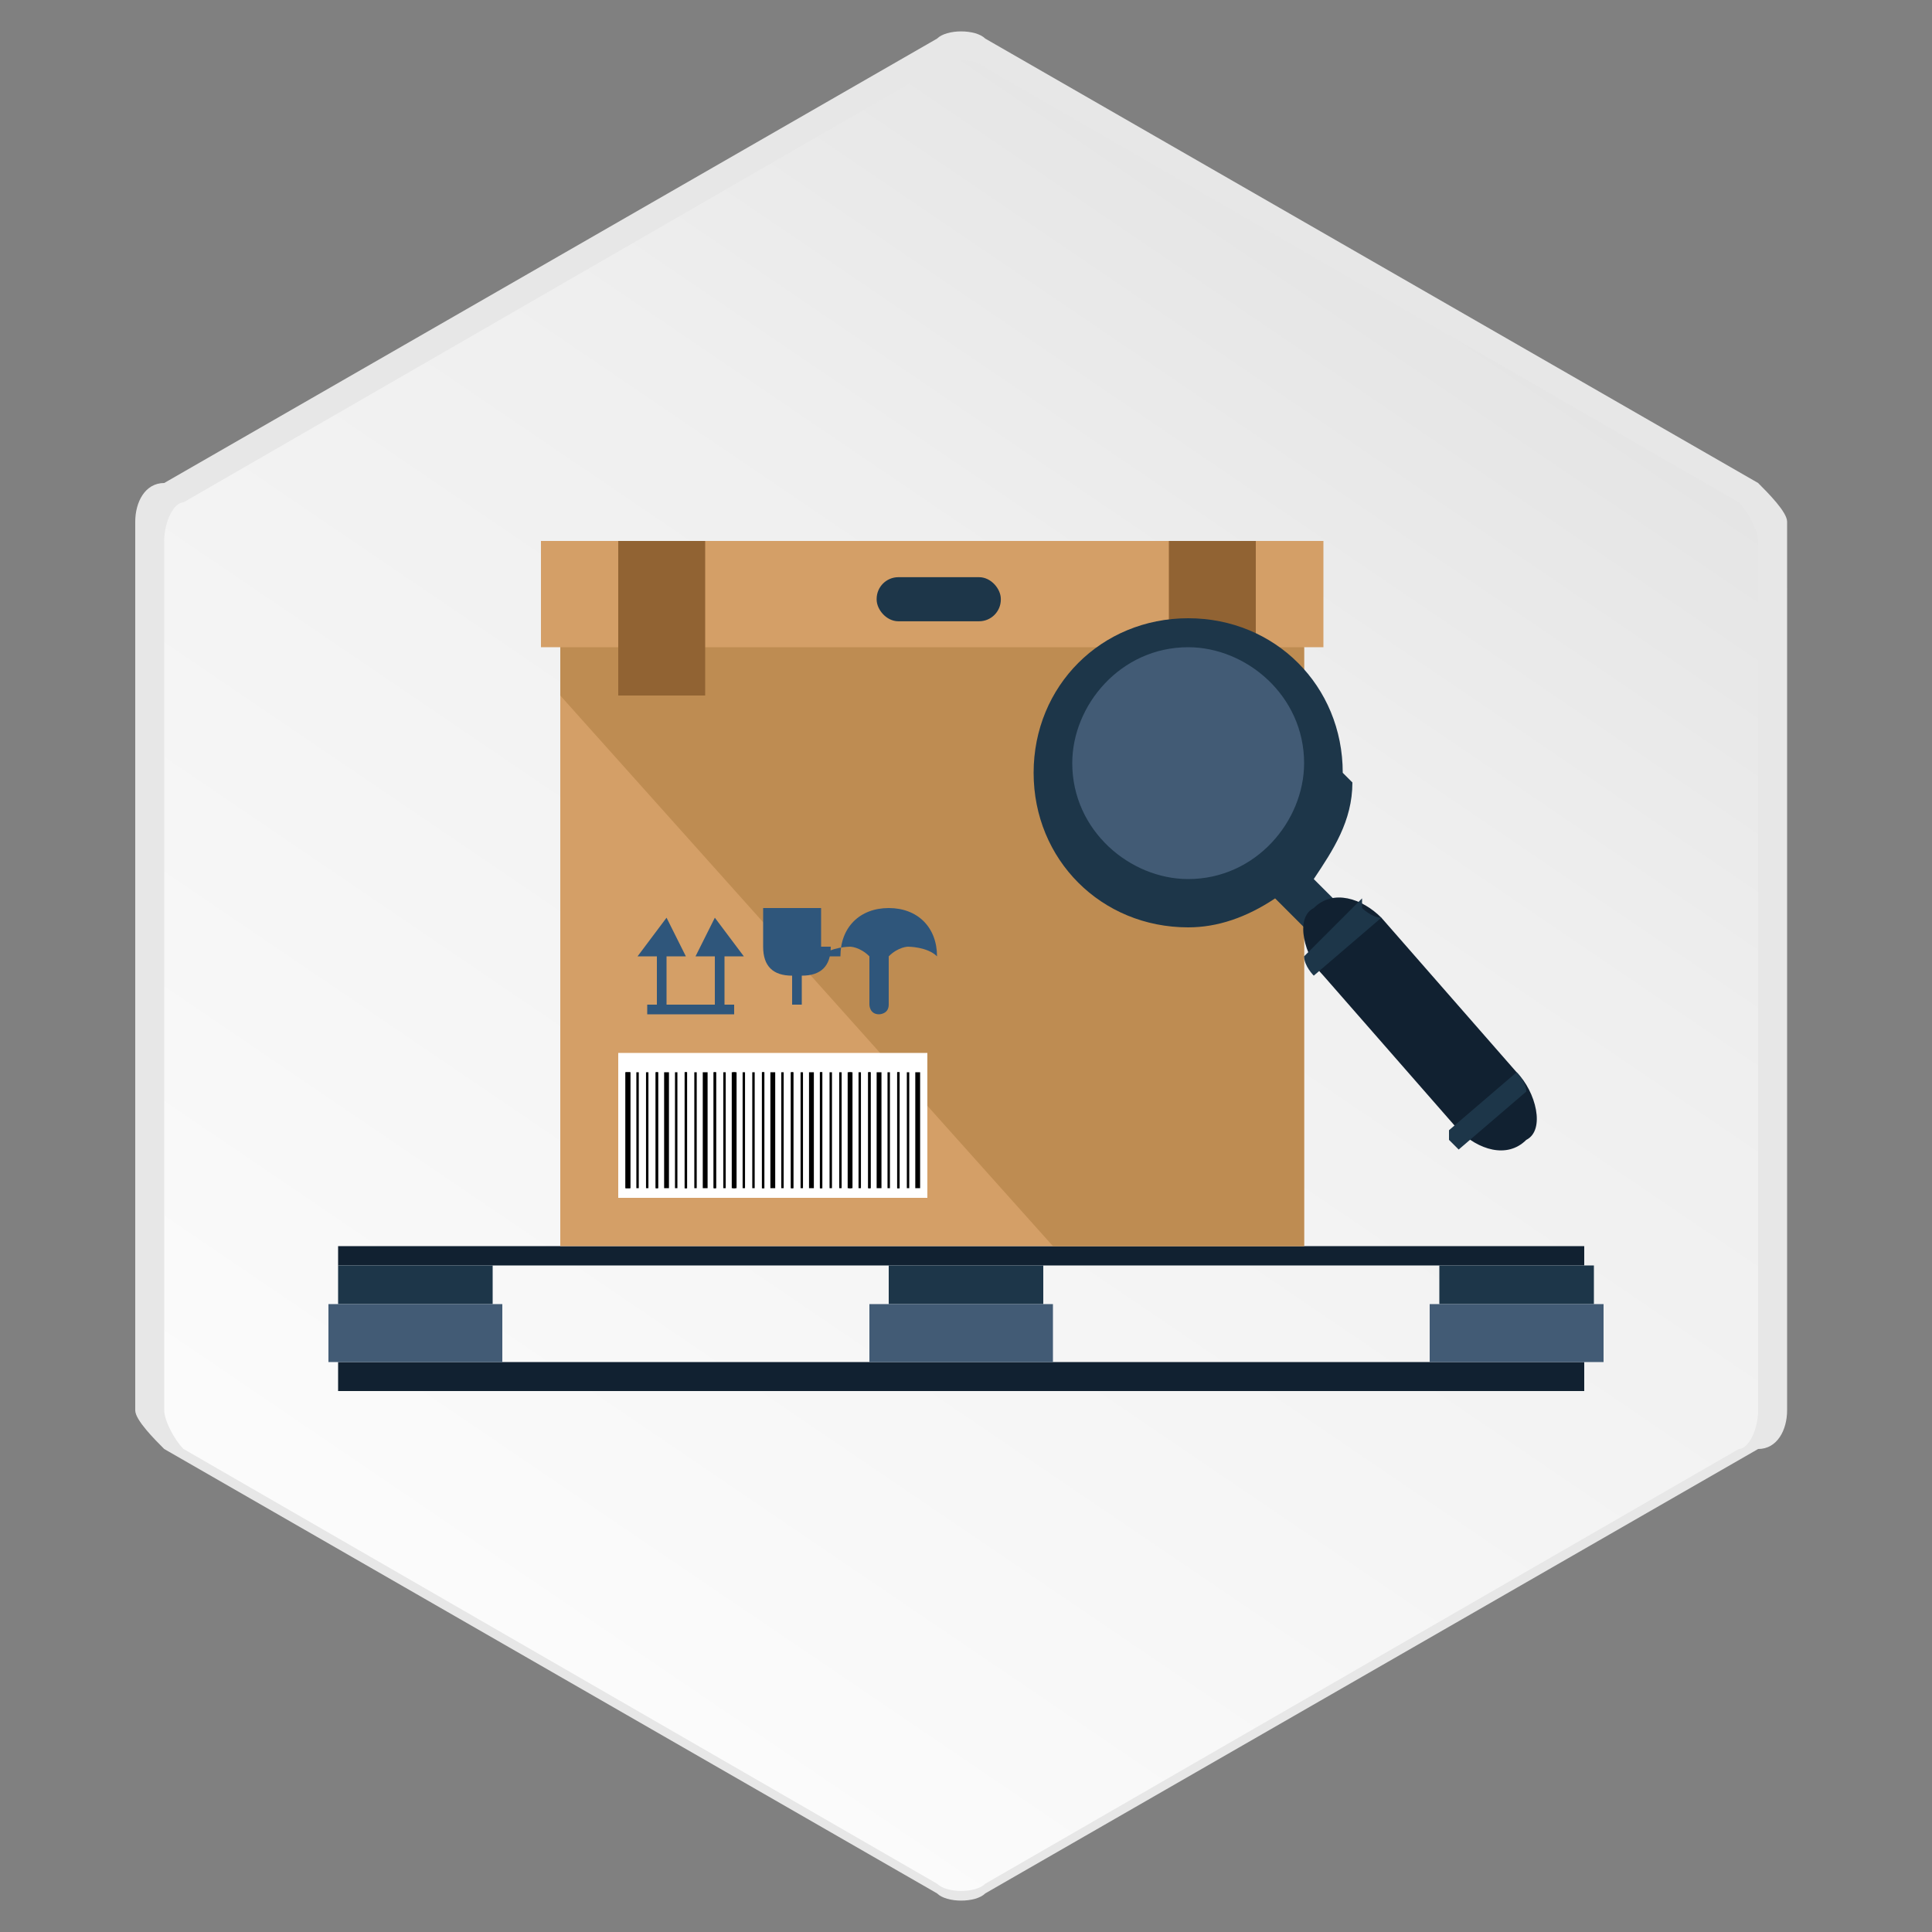 <?xml version="1.0" encoding="UTF-8"?>
<!DOCTYPE svg PUBLIC "-//W3C//DTD SVG 1.1//EN" "http://www.w3.org/Graphics/SVG/1.1/DTD/svg11.dtd">
<!-- Creator: CorelDRAW X6 -->
<svg xmlns="http://www.w3.org/2000/svg" xml:space="preserve" width="200px" height="200px" version="1.1" style="shape-rendering:geometricPrecision; text-rendering:geometricPrecision; image-rendering:optimizeQuality; fill-rule:evenodd; clip-rule:evenodd"
viewBox="0 0 200 200"
 xmlns:xlink="http://www.w3.org/1999/xlink">
 <rect x="0" y="0" width="200" height="200" fill="#808080" stroke="none"/>
 <defs>
  <style type="text/css">
   <![CDATA[
    .str1 {stroke:black;stroke-width:0.25}
    .str0 {stroke:black;stroke-width:0.5}
    .str2 {stroke:#1D3649;stroke-width:0.5}
    .fil38 {fill:none;fill-rule:nonzero}
    .fil39 {fill:#1D3649}
    .fil35 {fill:#2F567B}
    .fil27 {fill:#E7E7E7}
    .fil29 {fill:#112131;fill-rule:nonzero}
    .fil30 {fill:#1D3649;fill-rule:nonzero}
    .fil36 {fill:#2F567B;fill-rule:nonzero}
    .fil31 {fill:#425B75;fill-rule:nonzero}
    .fil26 {fill:#430D22;fill-rule:nonzero}
    .fil24 {fill:#4A0E25;fill-rule:nonzero}
    .fil22 {fill:#501028;fill-rule:nonzero}
    .fil20 {fill:#57112C;fill-rule:nonzero}
    .fil18 {fill:#5E122F;fill-rule:nonzero}
    .fil16 {fill:#641332;fill-rule:nonzero}
    .fil14 {fill:#6B1536;fill-rule:nonzero}
    .fil12 {fill:#711639;fill-rule:nonzero}
    .fil10 {fill:#78173C;fill-rule:nonzero}
    .fil8 {fill:#7F193F;fill-rule:nonzero}
    .fil33 {fill:#BE8C52;fill-rule:nonzero}
    .fil32 {fill:#D49F67;fill-rule:nonzero}
    .fil37 {fill:white;fill-rule:nonzero}
    .fil34 {fill:#916333;fill-rule:nonzero}
    .fil28 {fill:url(#id0)}
    .fil25 {fill:url(#id1)}
    .fil23 {fill:url(#id2)}
    .fil21 {fill:url(#id3)}
    .fil19 {fill:url(#id4)}
    .fil17 {fill:url(#id5)}
    .fil15 {fill:url(#id6)}
    .fil13 {fill:url(#id7)}
    .fil11 {fill:url(#id8)}
    .fil9 {fill:url(#id9)}
    .fil7 {fill:url(#id10)}
    .fil6 {fill:url(#id11)}
    .fil5 {fill:url(#id12)}
    .fil4 {fill:url(#id13)}
    .fil3 {fill:url(#id14)}
    .fil2 {fill:url(#id15)}
    .fil1 {fill:url(#id16)}
    .fil0 {fill:url(#id17)}
   ]]>
  </style>
  <linearGradient id="id0" gradientUnits="userSpaceOnUse" x1="30.653" y1="200.412" x2="166.287" y2="0.799">
   <stop offset="0" style="stop-color:white"/>
   <stop offset="0.651" style="stop-color:#EFEFEF"/>
   <stop offset="1" style="stop-color:#DEDEDE"/>
  </linearGradient>
  <radialGradient id="id1" gradientUnits="objectBoundingBox" cx="150%" cy="-50%" r="50%" fx="150%" fy="-50%">
   <stop offset="0" style="stop-color:#535354"/>
   <stop offset="0.459" style="stop-color:#4D4D4E"/>
   <stop offset="1" style="stop-color:#484849"/>
  </radialGradient>
  <radialGradient id="id2" gradientUnits="objectBoundingBox" cx="150%" cy="-50%" r="50%" fx="150%" fy="-50%">
   <stop offset="0" style="stop-color:#5B5B5C"/>
   <stop offset="0.459" style="stop-color:#555556"/>
   <stop offset="1" style="stop-color:#4F4F50"/>
  </radialGradient>
  <radialGradient id="id3" gradientUnits="objectBoundingBox" cx="150%" cy="-50%" r="50%" fx="150%" fy="-50%">
   <stop offset="0" style="stop-color:#636364"/>
   <stop offset="0.459" style="stop-color:#5C5C5D"/>
   <stop offset="1" style="stop-color:#565657"/>
  </radialGradient>
  <radialGradient id="id4" gradientUnits="objectBoundingBox" cx="150%" cy="-50%" r="50%" fx="150%" fy="-50%">
   <stop offset="0" style="stop-color:#6C6C6C"/>
   <stop offset="0.459" style="stop-color:#656565"/>
   <stop offset="1" style="stop-color:#5E5E5E"/>
  </radialGradient>
  <radialGradient id="id5" gradientUnits="objectBoundingBox" cx="150%" cy="-50%" r="50%" fx="150%" fy="-50%">
   <stop offset="0" style="stop-color:#747475"/>
   <stop offset="0.459" style="stop-color:#6C6C6D"/>
   <stop offset="1" style="stop-color:#656566"/>
  </radialGradient>
  <radialGradient id="id6" gradientUnits="objectBoundingBox" cx="150%" cy="-50%" r="50%" fx="150%" fy="-50%">
   <stop offset="0" style="stop-color:#7C7C7D"/>
   <stop offset="0.459" style="stop-color:#747475"/>
   <stop offset="1" style="stop-color:#6C6C6D"/>
  </radialGradient>
  <radialGradient id="id7" gradientUnits="objectBoundingBox" cx="150%" cy="-50%" r="50%" fx="150%" fy="-50%">
   <stop offset="0" style="stop-color:#848485"/>
   <stop offset="0.459" style="stop-color:#7B7B7C"/>
   <stop offset="1" style="stop-color:#737374"/>
  </radialGradient>
  <radialGradient id="id8" gradientUnits="objectBoundingBox" cx="150%" cy="-50%" r="50%" fx="150%" fy="-50%">
   <stop offset="0" style="stop-color:#8C8C8D"/>
   <stop offset="0.459" style="stop-color:#838384"/>
   <stop offset="1" style="stop-color:#7A7A7B"/>
  </radialGradient>
  <radialGradient id="id9" gradientUnits="objectBoundingBox" cx="150%" cy="-50%" r="50%" fx="150%" fy="-50%">
   <stop offset="0" style="stop-color:#959595"/>
   <stop offset="0.459" style="stop-color:#8B8B8B"/>
   <stop offset="1" style="stop-color:#828282"/>
  </radialGradient>
  <radialGradient id="id10" gradientUnits="objectBoundingBox" cx="150%" cy="-50%" r="50%" fx="150%" fy="-50%">
   <stop offset="0" style="stop-color:#9D9D9D"/>
   <stop offset="0.459" style="stop-color:#939393"/>
   <stop offset="1" style="stop-color:#898989"/>
  </radialGradient>
  <radialGradient id="id11" gradientUnits="objectBoundingBox" cx="150%" cy="-50%" r="50%" fx="150%" fy="-50%">
   <stop offset="0" style="stop-color:#A5A5A5"/>
   <stop offset="0.459" style="stop-color:#9A9A9A"/>
   <stop offset="1" style="stop-color:#909090"/>
  </radialGradient>
  <radialGradient id="id12" gradientUnits="objectBoundingBox" cx="150%" cy="-50%" r="50%" fx="150%" fy="-50%">
   <stop offset="0" style="stop-color:#ADADAE"/>
   <stop offset="0.459" style="stop-color:#A2A2A2"/>
   <stop offset="1" style="stop-color:#979797"/>
  </radialGradient>
  <radialGradient id="id13" gradientUnits="objectBoundingBox" cx="150%" cy="-50%" r="50%" fx="150%" fy="-50%">
   <stop offset="0" style="stop-color:#B5B5B6"/>
   <stop offset="0.459" style="stop-color:#A9A9AA"/>
   <stop offset="1" style="stop-color:#9D9D9E"/>
  </radialGradient>
  <radialGradient id="id14" gradientUnits="objectBoundingBox" cx="150%" cy="-50%" r="50%" fx="150%" fy="-50%">
   <stop offset="0" style="stop-color:#BDBDBE"/>
   <stop offset="0.459" style="stop-color:#B0B0B1"/>
   <stop offset="1" style="stop-color:#A4A4A5"/>
  </radialGradient>
  <radialGradient id="id15" gradientUnits="objectBoundingBox" cx="150%" cy="-50%" r="50%" fx="150%" fy="-50%">
   <stop offset="0" style="stop-color:#C6C6C6"/>
   <stop offset="0.459" style="stop-color:#B8B8B8"/>
   <stop offset="1" style="stop-color:#ABABAB"/>
  </radialGradient>
  <radialGradient id="id16" gradientUnits="objectBoundingBox" cx="150%" cy="-50%" r="50%" fx="150%" fy="-50%">
   <stop offset="0" style="stop-color:#CECECE"/>
   <stop offset="0.459" style="stop-color:silver"/>
   <stop offset="1" style="stop-color:#B2B2B2"/>
  </radialGradient>
  <radialGradient id="id17" gradientUnits="objectBoundingBox" cx="150%" cy="-50%" r="50%" fx="150%" fy="-50%">
   <stop offset="0" style="stop-color:#D6D6D6"/>
   <stop offset="0.459" style="stop-color:#C7C7C7"/>
   <stop offset="1" style="stop-color:#B9B9B9"/>
  </radialGradient>
 </defs>
 <g id="Layer_x0020_1">
  <g id="_994660288">
   <path class="fil0" d="M183 127c0,0 -1,-1 -1,-1l2 -65c0,-2 -1,-4 -3,-5l-81 -47c-1,0 -2,-1 -3,-1 -1,0 -2,0 -3,1l-45 27c-1,0 -1,0 -2,0l46 -28c1,0 2,-1 3,-1 1,0 2,0 3,1l82 48c1,1 3,3 3,5l-2 66z"/>
   <path class="fil1" d="M182 126c0,0 -1,-1 -1,-1l2 -63c0,-2 -1,-4 -3,-5l-80 -47c-1,0 -2,-1 -3,-1 -1,0 -2,0 -3,1l-44 27c-1,0 -1,0 -2,0l45 -27c1,0 2,-1 3,-1 1,0 2,0 3,1l81 47c1,1 3,3 3,5l-2 65z"/>
   <path class="fil2" d="M181 125c0,0 -1,-1 -1,-1l3 -62c0,-2 -1,-4 -3,-5l-79 -46c-1,0 -2,-1 -3,-1 -1,0 -2,0 -3,1l-42 27c-1,0 -1,0 -2,0l44 -27c1,0 2,-1 3,-1 1,0 2,0 3,1l80 47c1,1 3,3 3,5l-2 63z"/>
   <path class="fil3" d="M181 124c0,0 -1,-1 -1,-1l3 -61c0,-2 -1,-4 -3,-4l-78 -46c-1,0 -2,-1 -3,-1 -1,0 -2,0 -3,1l-41 26c-1,0 -1,0 -2,0l42 -27c1,0 2,-1 3,-1 1,0 2,0 3,1l79 46c1,1 3,3 3,5l-3 62z"/>
   <path class="fil4" d="M180 123c0,0 -1,-1 -1,-1l3 -60c0,-2 -1,-4 -3,-4l-77 -45c-1,0 -2,-1 -3,-1 -1,0 -2,0 -3,1l-40 26c0,0 -1,0 -1,0l41 -26c1,0 2,-1 3,-1 1,0 2,0 3,1l78 46c1,1 3,3 3,4l-3 61z"/>
   <path class="fil5" d="M179 121c0,0 -1,-1 -1,-1l4 -58c0,-2 -1,-4 -3,-4l-77 -45c-1,0 -2,-1 -3,-1 -1,0 -2,0 -3,1l-39 26c0,0 -1,0 -1,0l40 -26c1,0 2,-1 3,-1 1,0 2,0 3,1l77 45c1,1 3,3 3,4l-3 60z"/>
   <path class="fil6" d="M178 120c0,0 -1,-1 -1,-1l4 -57c0,-2 -1,-4 -3,-4l-76 -44c-1,0 -2,-1 -3,-1 -1,0 -2,0 -3,1l-38 26c0,0 -1,0 -1,0l39 -26c1,0 2,-1 3,-1 1,0 2,0 3,1l77 45c1,1 3,3 3,4l-4 58z"/>
   <path class="fil7" d="M178 119c0,0 -1,-1 -1,-1l4 -56c0,-2 -1,-4 -2,-4l-75 -44c-1,0 -2,-1 -2,-1 -1,0 -2,0 -2,1l-37 25c0,0 -1,0 -1,0l38 -26c1,0 2,-1 3,-1 1,0 2,0 3,1l76 44c1,1 3,3 3,4l-4 57z"/>
   <path class="fil8" d="M102 194c-1,0 -3,-1 -4,-1l-80 -45c-1,0 -1,-2 -1,-4 0,-7 9,-79 9,-79 0,0 0,-2 0,-2 0,-1 1,-3 2,-4l32 -21c0,0 1,0 1,0l-31 21c-1,1 -2,2 -2,3 0,0 0,2 0,2 0,0 -8,69 -9,77 0,2 0,3 1,4l78 44c1,0 3,1 4,1 0,0 0,0 0,0 0,0 0,0 0,0 1,0 70,-44 70,-44 1,-1 2,-3 2,-4l2 -26c0,0 1,1 1,1l-2 26c0,2 -1,4 -3,4 0,0 -70,45 -71,45 0,0 0,0 0,0 0,0 0,0 0,0z"/>
   <path class="fil9" d="M177 118c0,0 -1,-1 -1,-1l5 -55c0,-2 -1,-3 -2,-4l-74 -43c-1,0 -2,-1 -2,-1 -1,0 -2,0 -2,1l-36 25c0,0 -1,0 -1,0l37 -25c1,0 2,-1 2,-1 1,0 2,0 2,1l75 44c1,1 2,3 2,4l-4 56z"/>
   <path class="fil10" d="M102 192c-1,0 -3,-1 -4,-1l-78 -44c-1,0 -1,-2 -1,-4 0,-8 9,-77 9,-77 0,0 0,-1 0,-2 0,-1 1,-3 2,-3l31 -21c0,0 1,0 1,0l-31 21c-1,1 -2,2 -2,3 0,0 0,1 0,2 0,0 -8,66 -8,75 0,2 0,3 1,4l77 43c0,0 3,1 4,1 0,0 0,0 0,0 0,0 0,0 0,0 2,0 68,-42 68,-42 1,-1 2,-3 2,-4l2 -25c0,0 1,1 1,1l-2 26c0,2 -1,4 -2,4 0,0 -68,44 -70,44 0,0 0,0 0,0 0,0 0,0 0,0z"/>
   <path class="fil11" d="M176 117c0,0 -1,-1 -1,-1l5 -54c0,-2 -1,-3 -2,-4l-73 -43c-1,0 -2,-1 -2,-1 -1,0 -2,0 -2,1l-35 25c0,0 -1,0 -1,0l36 -25c1,0 2,-1 2,-1 1,0 2,0 2,1l74 43c1,1 2,3 2,4l-5 55z"/>
   <path class="fil12" d="M103 189c-1,0 -3,-1 -4,-1l-77 -43c-1,0 -1,-2 -1,-4 1,-9 8,-75 8,-75 0,0 0,-1 0,-2 0,-1 1,-3 2,-3l31 -21c0,0 1,0 1,0l-30 21c-1,1 -2,2 -2,3 0,0 0,1 0,2 0,0 -8,63 -8,73 0,2 0,3 1,4l75 43c0,0 3,1 4,1 0,0 0,0 0,0 0,0 0,0 0,0 2,0 67,-41 67,-41 1,-1 2,-3 2,-4l2 -25c0,0 1,1 1,1l-2 25c0,2 -1,3 -2,4 0,0 -67,42 -68,42 0,0 0,0 0,0 0,0 0,0 0,0z"/>
   <path class="fil13" d="M175 116c0,0 -1,-1 -1,-1l5 -53c0,-2 -1,-3 -2,-4l-73 -42c-1,0 -2,-1 -2,-1 -1,0 -2,0 -2,1l-34 25c0,0 -1,0 -1,0l35 -25c1,0 2,-1 2,-1 1,0 2,0 2,1l73 43c1,1 2,3 2,4l-5 54z"/>
   <path class="fil14" d="M103 186c-1,0 -3,-1 -4,-1l-75 -43c-1,0 -1,-2 -1,-4 1,-9 8,-73 8,-73 0,0 0,-1 0,-2 0,-1 1,-3 2,-3l30 -21c0,0 1,0 1,0l-29 21c-1,1 -2,2 -2,3 0,0 0,1 0,2 0,0 -8,61 -8,70 0,2 0,3 1,4l74 42c0,0 3,1 4,1 0,0 0,0 0,0 0,0 0,0 0,0 2,0 66,-40 66,-40 1,-1 2,-3 2,-4l2 -25c0,0 1,1 1,1l-2 25c0,2 -1,3 -2,4 0,0 -65,41 -67,41 0,0 0,0 0,0 0,0 0,0 0,0z"/>
   <path class="fil15" d="M174 115c0,0 -1,-1 -1,-1l6 -51c0,-2 -1,-3 -2,-4l-72 -42c-1,0 -2,-1 -2,-1 -1,0 -2,0 -2,1l-33 24c0,0 -1,0 -1,0l34 -25c1,0 2,-1 2,-1 1,0 2,0 2,1l73 42c1,1 2,3 2,4l-5 53z"/>
   <path class="fil16" d="M104 184c-1,0 -3,-1 -4,-1l-74 -42c0,0 -1,-2 -1,-4 1,-10 8,-70 8,-70 0,0 0,-1 0,-2 0,-1 1,-3 2,-3l29 -21c0,0 1,0 1,0l-29 21c-1,1 -2,2 -2,3 0,0 0,1 0,2 0,0 -7,58 -8,68 0,2 0,3 1,4l73 41c0,0 3,2 4,2 0,0 0,0 0,0 0,0 0,0 0,0 2,0 64,-39 64,-39 1,-1 2,-3 2,-4l3 -24c0,0 1,1 1,1l-2 25c0,2 -1,3 -2,4 0,0 -64,40 -66,40 0,0 0,0 0,0 0,0 0,0 0,0z"/>
   <path class="fil17" d="M174 114c0,0 -1,-1 -1,-1l6 -50c0,-1 -1,-3 -2,-4l-71 -41c-1,0 -2,-1 -2,-1 -1,0 -2,0 -2,1l-33 24c0,0 -1,0 -1,0l33 -24c1,0 2,-1 2,-1 1,0 2,0 2,1l72 42c1,1 2,3 2,4l-6 51z"/>
   <path class="fil18" d="M104 181c-1,0 -3,-1 -4,-2l-73 -41c0,0 -1,-2 -1,-4 1,-11 8,-68 8,-68 0,0 0,-1 0,-2 0,-1 1,-2 2,-3l29 -21c0,0 1,0 1,0l-28 21c-1,1 -2,2 -2,3 0,0 0,1 0,2 0,0 -7,55 -8,66 0,2 0,3 0,4l71 40c0,0 3,2 4,2 0,0 0,0 0,0 0,0 0,0 0,0 2,0 63,-38 63,-38 1,-1 2,-3 2,-4l3 -24c0,0 1,1 1,1l-3 24c0,2 -1,3 -2,4 0,0 -62,39 -64,39 0,0 0,0 0,0 0,0 0,0 0,0z"/>
   <path class="fil19" d="M173 113c0,0 -1,-1 -1,-1l6 -49c0,-1 -1,-3 -2,-4l-70 -41c-1,0 -1,-1 -2,-1 -1,0 -2,0 -2,1l-32 24c0,0 -1,0 -1,0l33 -24c1,0 2,-1 2,-1 1,0 2,0 2,1l71 41c1,1 2,3 2,4l-6 50z"/>
   <path class="fil20" d="M105 178c0,0 0,0 0,0 0,0 0,0 0,0 0,0 -3,-2 -4,-2l-71 -40c0,0 -1,-2 0,-4 1,-11 8,-66 8,-66 0,0 0,-1 0,-2 0,-1 1,-2 2,-3l28 -21c0,0 1,0 1,0l-28 21c-1,1 -2,2 -2,3 0,0 0,1 0,2 0,0 -7,53 -8,64 0,2 0,3 0,3l70 39 4 2c0,0 0,0 0,0 2,0 62,-37 62,-37 1,-1 2,-3 2,-4l3 -24c0,0 1,1 1,1l-3 24c0,1 -1,3 -2,4 0,0 -61,38 -63,38z"/>
   <path class="fil21" d="M172 112c0,0 -1,-1 -1,-1l7 -48c0,-1 -1,-3 -2,-4l-69 -40c-1,0 -1,-1 -2,-1 -1,0 -2,0 -2,1l-31 24c0,0 -1,0 -1,0l32 -24c1,0 1,-1 2,-1 1,0 2,0 2,1l70 41c1,1 2,3 2,4l-6 49z"/>
   <path class="fil22" d="M105 176c0,0 0,0 0,0l-4 -2 -70 -39c0,0 0,-1 0,-3 1,-12 8,-64 8,-64 0,0 0,-1 0,-2 0,-1 1,-2 2,-3l28 -21c0,0 1,0 1,0l-27 21c-1,1 -2,2 -2,3 0,0 0,1 0,1 0,0 -7,50 -8,62 0,2 0,3 0,3l68 39 3 2c0,0 0,0 0,0 2,0 60,-35 60,-35 1,-1 2,-3 2,-4l3 -23c0,0 1,1 1,1l-3 24c0,1 -1,3 -2,4 0,0 -60,37 -62,37z"/>
   <path class="fil23" d="M171 111c0,0 -1,-1 -1,-1l7 -47c0,-1 -1,-3 -2,-4l-68 -40c-1,0 -1,-1 -2,-1 -1,0 -2,0 -2,1l-30 24c0,0 -1,0 -1,0l31 -24c1,0 1,-1 2,-1 1,0 2,0 2,1l69 40c1,1 2,3 2,4l-7 48z"/>
   <path class="fil24" d="M105 173c0,0 0,0 0,0l-3 -2 -68 -39c0,0 0,-1 0,-3 1,-12 8,-62 8,-62 0,0 0,-1 0,-1 0,-1 1,-2 2,-3l27 -21c0,0 1,0 1,0l-27 21c-1,1 -2,3 -2,4 0,0 -9,63 -8,64l70 40c0,0 0,0 0,0 2,0 59,-34 59,-34 1,-1 2,-3 2,-4l3 -23c0,0 1,1 1,1l-3 23c0,1 -1,3 -2,4 0,0 -58,35 -60,35z"/>
   <path class="fil25" d="M171 110c-25,-32 -59,-55 -98,-67l30 -24c1,0 1,-1 2,-1 1,0 2,0 2,1l68 40c1,1 2,3 2,4l-7 47z"/>
   <path class="fil26" d="M106 171c0,0 0,0 0,0l-70 -40c-1,-1 8,-64 8,-64 0,-1 1,-3 2,-4l27 -21c39,12 74,36 98,67l-3 23c0,1 -1,3 -2,4 0,0 -57,34 -59,34z"/>
   <path class="fil27" d="M185 146c0,2 -1,4 -3,4l-80 46c-1,1 -4,1 -5,0l-80 -46c-1,-1 -3,-3 -3,-4l0 -92c0,-2 1,-4 3,-4l80 -46c1,-1 4,-1 5,0l80 46c1,1 3,3 3,4l0 92z"/>
   <path class="fil28" d="M182 146c0,2 -1,4 -2,4l-78 45c-1,1 -4,1 -5,0l-78 -45c-1,-1 -2,-3 -2,-4l0 -90c0,-2 1,-4 2,-4l78 -45c1,-1 4,-1 5,0l78 45c1,1 2,3 2,4l0 90z"/>
  </g>
  <g id="_994645568">
   <g>
    <g>
     <polygon class="fil29" points="164,131 35,131 35,129 164,129 "/>
     <polygon class="fil29" points="164,144 35,144 35,141 164,141 "/>
     <polygon class="fil30" points="51,135 35,135 35,131 51,131 "/>
     <polygon class="fil31" points="52,141 34,141 34,135 52,135 "/>
     <polygon class="fil30" points="108,135 92,135 92,131 108,131 "/>
     <polygon class="fil31" points="109,141 90,141 90,135 109,135 "/>
     <polygon class="fil30" points="165,135 149,135 149,131 165,131 "/>
     <polygon class="fil31" points="166,141 148,141 148,135 166,135 "/>
    </g>
    <g>
     <polygon class="fil32" points="135,65 58,65 58,129 135,129 "/>
     <polygon class="fil32" points="137,67 56,67 56,56 137,56 "/>
     <polygon class="fil33" points="58,72 109,129 135,129 135,67 58,67 "/>
     <polygon class="fil34" points="73,72 64,72 64,56 73,56 "/>
     <polygon class="fil34" points="130,72 121,72 121,56 130,56 "/>
    </g>
    <path class="fil35" d="M87 99c0,-3 2,-5 5,-5 3,0 5,2 5,5 -1,-1 -3,-1 -3,-1 0,0 -1,0 -2,1l0 5 0 0c0,0 0,0 0,0 0,1 -1,1 -1,1 -1,0 -1,-1 -1,-1 0,0 0,0 0,0 0,0 0,0 0,0 0,0 0,0 0,0 0,0 0,0 0,0l0 -1 0 -1 0 -3c-1,-1 -2,-1 -2,-1 0,0 -2,0 -3,1z"/>
    <path class="fil35" d="M85 98l0 -4 -6 0 0 4c0,2 1,3 3,3l0 3 -2 0 0 0 5 0 0 0 -2 0 0 -3c2,0 3,-1 3,-3z"/>
    <polygon class="fil36" points="75,99 77,99 74,95 72,99 74,99 74,104 69,104 69,99 71,99 69,95 66,99 68,99 68,104 67,104 67,105 76,105 76,104 75,104 "/>
    <g>
     <polygon class="fil37" points="96,124 64,124 64,109 96,109 "/>
     <g>
      <line class="fil38 str0" x1="65" y1="111" x2="65" y2= "123" />
      <line class="fil38 str0" x1="65" y1="111" x2="65" y2= "123" />
      <line class="fil38 str1" x1="66" y1="111" x2="66" y2= "123" />
      <line class="fil38 str1" x1="67" y1="111" x2="67" y2= "123" />
      <line class="fil38 str1" x1="68" y1="111" x2="68" y2= "123" />
      <line class="fil38 str1" x1="68" y1="111" x2="68" y2= "123" />
      <line class="fil38 str0" x1="69" y1="111" x2="69" y2= "123" />
      <line class="fil38 str1" x1="70" y1="111" x2="70" y2= "123" />
      <line class="fil38 str1" x1="71" y1="111" x2="71" y2= "123" />
      <line class="fil38 str1" x1="71" y1="111" x2="71" y2= "123" />
      <line class="fil38 str1" x1="72" y1="111" x2="72" y2= "123" />
      <line class="fil38 str0" x1="73" y1="111" x2="73" y2= "123" />
      <line class="fil38 str1" x1="74" y1="111" x2="74" y2= "123" />
      <line class="fil38 str1" x1="74" y1="111" x2="74" y2= "123" />
      <line class="fil38 str1" x1="75" y1="111" x2="75" y2= "123" />
      <line class="fil38 str1" x1="76" y1="111" x2="76" y2= "123" />
      <line class="fil38 str0" x1="76" y1="111" x2="76" y2= "123" />
      <line class="fil38 str1" x1="77" y1="111" x2="77" y2= "123" />
      <line class="fil38 str1" x1="78" y1="111" x2="78" y2= "123" />
      <line class="fil38 str1" x1="79" y1="111" x2="79" y2= "123" />
      <line class="fil38 str1" x1="79" y1="111" x2="79" y2= "123" />
      <line class="fil38 str0" x1="80" y1="111" x2="80" y2= "123" />
      <line class="fil38 str1" x1="81" y1="111" x2="81" y2= "123" />
      <line class="fil38 str1" x1="82" y1="111" x2="82" y2= "123" />
      <line class="fil38 str1" x1="82" y1="111" x2="82" y2= "123" />
      <line class="fil38 str1" x1="83" y1="111" x2="83" y2= "123" />
      <line class="fil38 str0" x1="84" y1="111" x2="84" y2= "123" />
      <line class="fil38 str1" x1="85" y1="111" x2="85" y2= "123" />
      <line class="fil38 str1" x1="85" y1="111" x2="85" y2= "123" />
      <line class="fil38 str1" x1="86" y1="111" x2="86" y2= "123" />
      <line class="fil38 str1" x1="87" y1="111" x2="87" y2= "123" />
      <line class="fil38 str0" x1="88" y1="111" x2="88" y2= "123" />
      <line class="fil38 str1" x1="88" y1="111" x2="88" y2= "123" />
      <line class="fil38 str1" x1="89" y1="111" x2="89" y2= "123" />
      <line class="fil38 str1" x1="90" y1="111" x2="90" y2= "123" />
      <line class="fil38 str1" x1="90" y1="111" x2="90" y2= "123" />
      <line class="fil38 str0" x1="91" y1="111" x2="91" y2= "123" />
      <line class="fil38 str1" x1="92" y1="111" x2="92" y2= "123" />
      <line class="fil38 str1" x1="93" y1="111" x2="93" y2= "123" />
      <line class="fil38 str1" x1="93" y1="111" x2="93" y2= "123" />
      <line class="fil38 str1" x1="94" y1="111" x2="94" y2= "123" />
      <line class="fil38 str0" x1="95" y1="111" x2="95" y2= "123" />
     </g>
    </g>
    <g>
     <path class="fil30" d="M139 80c0,-9 -7,-16 -16,-16 -9,0 -16,7 -16,16 0,9 7,16 16,16 3,0 6,-1 9,-3l4 4 3 -3 -3 -3c2,-3 4,-6 4,-10z"/>
     <path class="fil31" d="M123 91c-6,0 -12,-5 -12,-12 0,-6 5,-12 12,-12 6,0 12,5 12,12 0,6 -5,12 -12,12z"/>
     <path class="fil29" d="M157 111c2,2 3,6 1,7 -2,2 -5,1 -7,-1l-14 -16c-2,-2 -3,-6 -1,-7 2,-2 5,-1 7,1l14 16z"/>
     <path class="fil30" d="M141 94c0,0 1,1 2,1l-7 6c0,0 -1,-1 -1,-2l6 -6z"/>
     <path class="fil30" d="M150 117l7 -6c0,0 1,1 1,2l-7 6c0,0 -1,-1 -1,-1z"/>
    </g>
   </g>
   <rect class="fil39 str2" x="91" y="60" width="12.355" height="4.064" rx="2" ry="2"/>
  </g>
 </g>
</svg>
